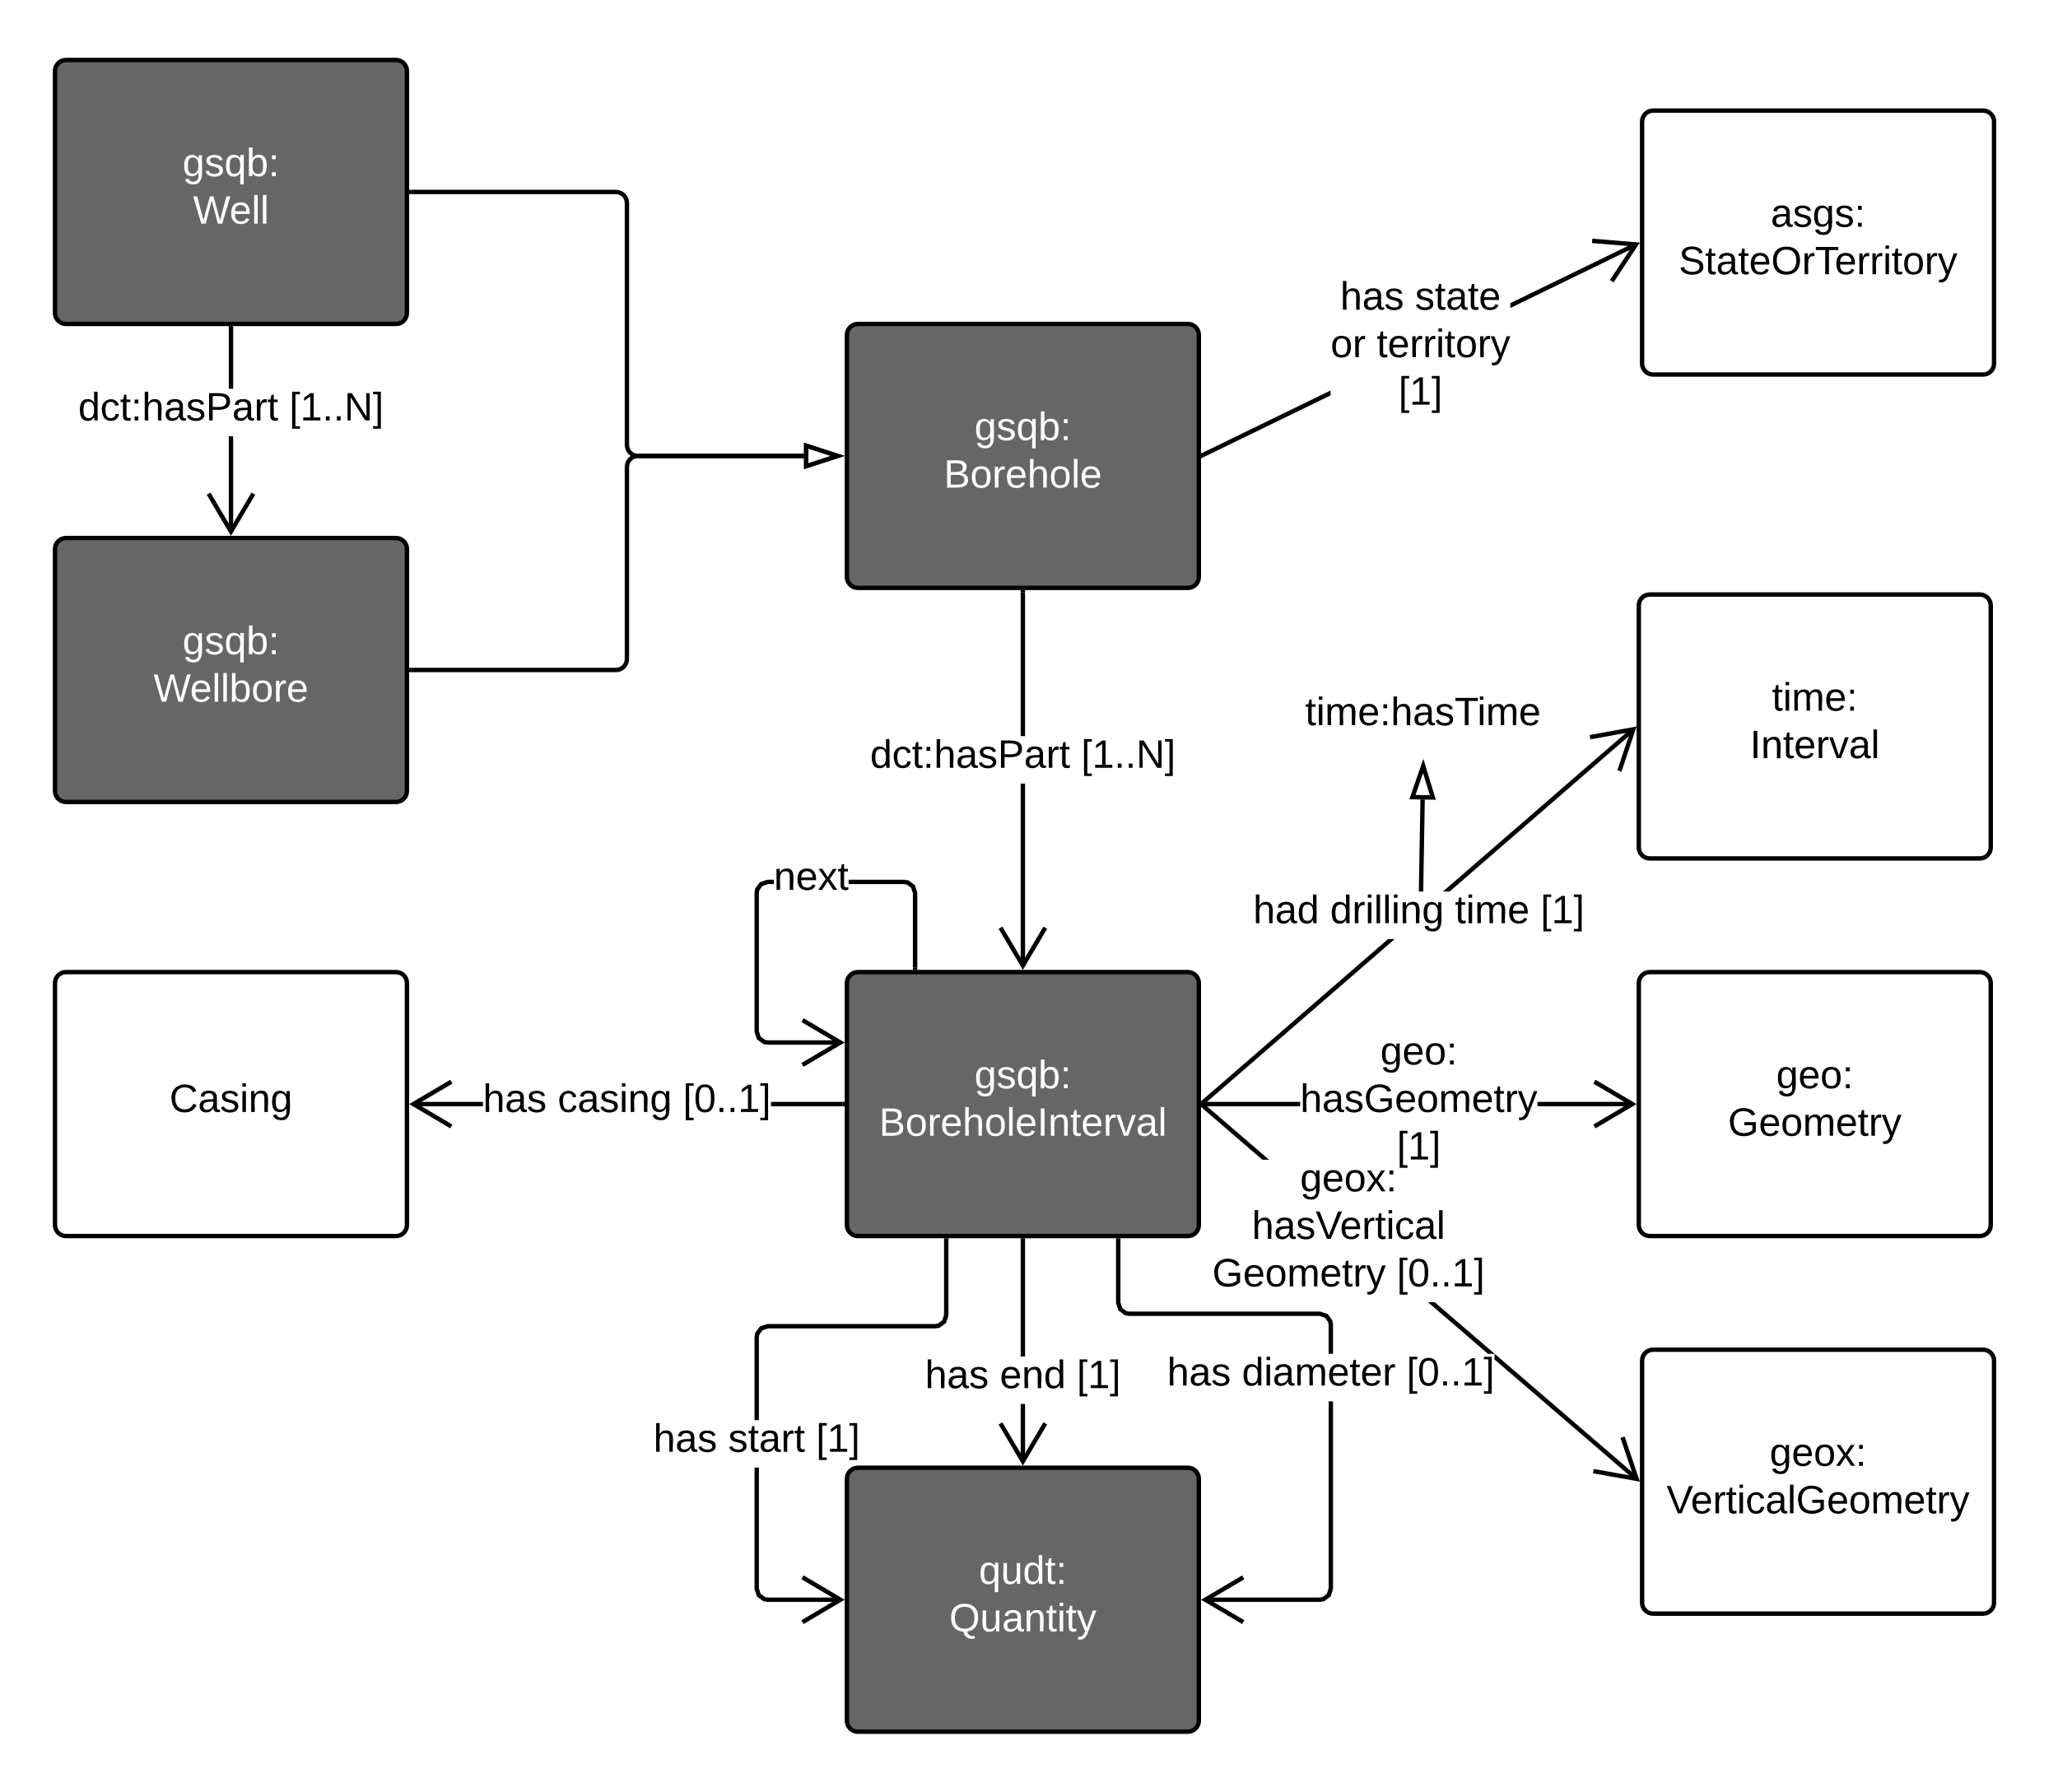 <svg xmlns="http://www.w3.org/2000/svg" xmlns:xlink="http://www.w3.org/1999/xlink" xmlns:lucid="lucid" width="935.57" height="814.55"><g transform="translate(0 0)" lucid:page-tab-id="tSAIiGyiWykX"><path d="M0 0h935.57v814.55H0z" fill="#fff"/><path d="M25 32.28c0-2.76 2.24-5 5-5h150c2.76 0 5 2.24 5 5v110c0 2.76-2.24 5-5 5H30c-2.76 0-5-2.24-5-5z" stroke="#000" stroke-width="2" fill="#666"/><use xlink:href="#a" transform="matrix(1,0,0,1,33,35.276) translate(50 44.8)"/><use xlink:href="#b" transform="matrix(1,0,0,1,33,35.276) translate(54.75 66.4)"/><path d="M25 249.6c0-2.75 2.24-5 5-5h150c2.76 0 5 2.25 5 5v110c0 2.77-2.24 5-5 5H30c-2.76 0-5-2.23-5-5z" stroke="#000" stroke-width="2" fill="#666"/><use xlink:href="#a" transform="matrix(1,0,0,1,33,252.61) translate(50 44.8)"/><use xlink:href="#c" transform="matrix(1,0,0,1,33,252.61) translate(36.775 66.4)"/><path d="M385 446.94c0-2.76 2.24-5 5-5h150c2.76 0 5 2.24 5 5v110c0 2.76-2.24 5-5 5H390c-2.76 0-5-2.24-5-5z" stroke="#000" stroke-width="2" fill="#666"/><use xlink:href="#a" transform="matrix(1,0,0,1,393,449.943) translate(50 44.8)"/><use xlink:href="#d" transform="matrix(1,0,0,1,393,449.943) translate(6.6 66.4)"/><path d="M745 446.94c0-2.76 2.24-5 5-5h150c2.76 0 5 2.24 5 5v110c0 2.76-2.24 5-5 5H750c-2.76 0-5-2.24-5-5z" stroke="#000" stroke-width="2" fill="#fff"/><use xlink:href="#e" transform="matrix(1,0,0,1,753,449.943) translate(54.5 44.8)"/><use xlink:href="#f" transform="matrix(1,0,0,1,753,449.943) translate(32.55 66.4)"/><path d="M106 241.8h-2v-43.46h2zm0-65.06h-2v-27.46h2z"/><path d="M106 149.3h-2v-1.02h2zM116.04 224.94L105 243.6l-11.04-18.66 1.72-1.02 9.32 15.76 9.32-15.76z"/><use xlink:href="#g" transform="matrix(1,0,0,1,35.55,176.743) translate(0 14.4)"/><use xlink:href="#h" transform="matrix(1,0,0,1,35.55,176.743) translate(95.95 14.4)"/><path d="M219.53 502.94h-31.7v-2h31.7zm163.47 0h-32.52v-2H383z"/><path d="M384 502.94h-1.03v-2H384zM205.7 492.62l-15.77 9.32 15.76 9.32-1.03 1.72L186 501.94l18.67-11.04z"/><use xlink:href="#i" transform="matrix(1,0,0,1,219.525,491.143) translate(0 14.4)"/><use xlink:href="#j" transform="matrix(1,0,0,1,219.525,491.143) translate(34 14.4)"/><use xlink:href="#k" transform="matrix(1,0,0,1,219.525,491.143) translate(90.95 14.4)"/><path d="M466 439.12h-2v-82.87h2zm0-104.47h-2v-65.37h2z"/><path d="M466 269.3h-2v-1.02h2zM476.04 422.27L465 440.94l-11.04-18.67 1.72-1.02L465 437l9.32-15.75z"/><use xlink:href="#g" transform="matrix(1,0,0,1,395.55,334.652) translate(0 14.4)"/><use xlink:href="#h" transform="matrix(1,0,0,1,395.55,334.652) translate(95.95 14.4)"/><path d="M591.05 502.94H547v-2h44.05zm151.13 0h-43.23v-2h43.23z"/><path d="M547.03 502.94H546v-2h1.03zM744 501.94l-18.67 11.04-1.02-1.72 15.77-9.32-15.76-9.32 1.03-1.72z"/><use xlink:href="#e" transform="matrix(1,0,0,1,591.05,469.543) translate(36.455 14.4)"/><use xlink:href="#l" transform="matrix(1,0,0,1,591.05,469.543) translate(0.005 36)"/><use xlink:href="#m" transform="matrix(1,0,0,1,591.05,469.543) translate(43.955 57.6)"/><path d="M385 152.28c0-2.76 2.24-5 5-5h150c2.76 0 5 2.24 5 5v110c0 2.76-2.24 5-5 5H390c-2.76 0-5-2.24-5-5z" stroke="#000" stroke-width="2" fill="#666"/><use xlink:href="#a" transform="matrix(1,0,0,1,393,155.276) translate(50 44.8)"/><use xlink:href="#n" transform="matrix(1,0,0,1,393,155.276) translate(36.05 66.4)"/><path d="M187 304.6h93c2.76 0 5-2.23 5-5V212.3c0-2.76 2.24-5 5-5h75.5" stroke="#000" stroke-width="2" fill="none"/><path d="M187.03 305.6H186v-2h1.03z"/><path d="M380.76 207.28l-14.26 4.63v-9.26z" stroke="#000" stroke-width="2" fill="#fff"/><path d="M187 87.28h93c2.76 0 5 2.24 5 5v110c0 2.76 2.24 5 5 5h75.5" stroke="#000" stroke-width="2" fill="none"/><path d="M187.03 88.28H186v-2h1.03z"/><path d="M380.76 207.28l-14.26 4.63v-9.26z" stroke="#000" stroke-width="2" fill="#fff"/><path d="M385 672.28c0-2.76 2.24-5 5-5h150c2.76 0 5 2.24 5 5v110c0 2.76-2.24 5-5 5H390c-2.76 0-5-2.24-5-5z" stroke="#000" stroke-width="2" fill="#666"/><use xlink:href="#o" transform="matrix(1,0,0,1,393,675.276) translate(52 44.8)"/><use xlink:href="#p" transform="matrix(1,0,0,1,393,675.276) translate(38.525 66.4)"/><path d="M345 722.12l.82 2.5 2 1.45 1.26.2h33.1v2h-33.26l-1.9-.3-2.9-2.12-1.12-3.4V667.2h2zm86.17-124.02l-1.12 3.4-2.9 2.14-1.9.3h-76.1l-2.5.82-1.45 2-.2 1.26v37.6h-2v-37.76l.3-1.9 2.13-2.9 3.4-1.12h76.26l1.25-.2 2-1.46.82-2.5v-33.84h2z"/><path d="M431.17 563.97h-2v-1.03h2zM384 727.28l-18.67 11.04-1.02-1.72 15.77-9.32-15.76-9.32 1.03-1.73z"/><use xlink:href="#i" transform="matrix(1,0,0,1,297.025,645.611) translate(0.005 14.4)"/><use xlink:href="#q" transform="matrix(1,0,0,1,297.025,645.611) translate(34.005 14.4)"/><use xlink:href="#r" transform="matrix(1,0,0,1,297.025,645.611) translate(73.955 14.4)"/><path d="M466 664.46h-2v-26.18h2zm0-47.78h-2v-52.74h2z"/><path d="M466 563.97h-2v-1.03h2zM476.04 647.6L465 666.3l-11.04-18.67 1.72-1 9.32 15.75 9.32-15.76z"/><use xlink:href="#i" transform="matrix(1,0,0,1,420.5,616.684) translate(0.005 14.4)"/><use xlink:href="#s" transform="matrix(1,0,0,1,420.5,616.684) translate(34.005 14.4)"/><use xlink:href="#r" transform="matrix(1,0,0,1,420.5,616.684) translate(69.005 14.4)"/><path d="M25 446.94c0-2.76 2.24-5 5-5h150c2.76 0 5 2.24 5 5v110c0 2.76-2.24 5-5 5H30c-2.76 0-5-2.24-5-5z" stroke="#000" stroke-width="2" fill="#fff"/><use xlink:href="#t" transform="matrix(1,0,0,1,33,449.943) translate(44.05 55.6)"/><path d="M606 722.44l-1.1 3.4-2.92 2.13-1.9.3h-52.26v-2h52.1l1.26-.2 2-1.46.82-2.48V637.1h2zm-96.64-130.32l.8 2.5 2 1.45 1.28.2h86.72l3.4 1.12 2.13 2.9.3 1.9v13.3h-2v-13.14l-.2-1.27-1.46-2-2.5-.82h-86.56l-1.9-.3-2.9-2.13-1.12-3.4v-28.5h2z"/><path d="M509.36 563.97h-2v-1.03h2zM565.7 717.96l-15.77 9.32 15.76 9.32-1.03 1.72L546 727.28l18.67-11.05z"/><use xlink:href="#i" transform="matrix(1,0,0,1,530.575,615.488) translate(0 14.4)"/><use xlink:href="#u" transform="matrix(1,0,0,1,530.575,615.488) translate(34 14.4)"/><use xlink:href="#k" transform="matrix(1,0,0,1,530.575,615.488) translate(108.85 14.4)"/><path d="M746.5 55.28c0-2.76 2.24-5 5-5h150c2.76 0 5 2.24 5 5v110c0 2.76-2.24 5-5 5h-150c-2.76 0-5-2.24-5-5z" stroke="#000" stroke-width="2" fill="#fff"/><use xlink:href="#v" transform="matrix(1,0,0,1,754.5,58.276) translate(50.5 44.8)"/><use xlink:href="#w" transform="matrix(1,0,0,1,754.5,58.276) translate(8.65 66.4)"/><path d="M604.88 179.76l-57.54 27.98-.88-1.8 58.4-28.4zm139.42-67.8l-57.67 28.05v-2.2l56.8-27.63z"/><path d="M547.36 207.73l-1.36.66v-2.24l.5-.23zM745.5 110.28l-11.96 18.1-1.67-1.1 10.1-15.3-18.25-1.48.16-2z"/><use xlink:href="#i" transform="matrix(1,0,0,1,604.875,126.376) translate(4.38 14.4)"/><use xlink:href="#x" transform="matrix(1,0,0,1,604.875,126.376) translate(38.38 14.4)"/><use xlink:href="#y" transform="matrix(1,0,0,1,604.875,126.376) translate(0.005 36)"/><use xlink:href="#z" transform="matrix(1,0,0,1,604.875,126.376) translate(20.955 36)"/><use xlink:href="#m" transform="matrix(1,0,0,1,604.875,126.376) translate(30.88 57.6)"/><path d="M351.78 401.94h-2.62l-2.5.82-1.46 2-.2 1.26v62.78l.82 2.5 2 1.46 1.26.2h33.1v2h-33.26l-1.9-.3-2.9-2.13-1.12-3.4v-63.27l.3-1.9 2.13-2.9 3.4-1.12h2.95zm61.2-1.7l2.9 2.13 1.12 3.4v34.17h-2V406.1l-.8-2.5-2-1.45-1.28-.2h-25.14v-2h25.3z"/><path d="M417 440.94h-2v-1.02h2zM384 473.96L365.33 485l-1.02-1.72 15.77-9.32-15.76-9.32 1.03-1.72z"/><g><use xlink:href="#A" transform="matrix(1,0,0,1,351.781,390.143) translate(0 14.4)"/></g><path d="M547.4 502.04l-1.3-1.5 84.92-73.63h3.05zM743.3 332.22l-84.3 73.1h-3.05l86.04-74.6z"/><path d="M547.43 502.03l-1.43 1.24v-2.65l.12-.1zM737.13 350.85l-1.9-.63 5.8-17.37-18 3.28-.37-1.97 21.34-3.88z"/><g><use xlink:href="#B" transform="matrix(1,0,0,1,569.675,405.31) translate(0.005 14.4)"/><use xlink:href="#C" transform="matrix(1,0,0,1,569.675,405.31) translate(35.005 14.4)"/><use xlink:href="#D" transform="matrix(1,0,0,1,569.675,405.31) translate(91.755 14.4)"/><use xlink:href="#r" transform="matrix(1,0,0,1,569.675,405.31) translate(130.655 14.4)"/></g><path d="M745 275.28c0-2.76 2.24-5 5-5h150c2.76 0 5 2.24 5 5v110c0 2.76-2.24 5-5 5H750c-2.76 0-5-2.24-5-5z" stroke="#000" stroke-width="2" fill="#fff"/><g><use xlink:href="#E" transform="matrix(1,0,0,1,753,278.276) translate(52.55 44.8)"/><use xlink:href="#F" transform="matrix(1,0,0,1,753,278.276) translate(42.55 66.4)"/></g><path d="M574.4 310.28h145.3v34.7H574.4z" stroke="#000" stroke-opacity="0" stroke-width="2" fill="#fff" fill-opacity="0"/><g><use xlink:href="#G" transform="matrix(1,0,0,1,574.393,310.276) translate(18.955 19.41)"/></g><path d="M647.72 363.5l-.72 41.8h-2l.72-41.85z"/><path d="M651.38 362.55l-9.27-.16 4.9-14.2z" fill="#fff"/><path d="M652.73 363.58l-12.02-.2 6.34-18.4zm-9.23-2.16l6.52.1-3.1-10.08z"/><path/><path d="M746.5 618.6c0-2.75 2.24-5 5-5h150c2.76 0 5 2.25 5 5v110c0 2.77-2.24 5-5 5h-150c-2.76 0-5-2.23-5-5z" stroke="#000" stroke-width="2" fill="#fff"/><g><use xlink:href="#H" transform="matrix(1,0,0,1,754.5,621.61) translate(50 44.8)"/><use xlink:href="#I" transform="matrix(1,0,0,1,754.5,621.61) translate(3.125 66.4)"/></g><path d="M744.77 671.67l-1.3 1.5-64.05-55.1v-2.58h-3l-27.27-23.47h3.07zM576.9 527.23h-3.05l-27.74-23.88 1.3-1.5z"/><path d="M547.43 501.85l-1.3 1.52-.13-.1v-2.65zM745.5 673.6l-21.35-3.8.35-1.97 18.02 3.22-5.86-17.35 1.9-.64z"/><g><use xlink:href="#H" transform="matrix(1,0,0,1,551.085,527.225) translate(39.955 14.4)"/><use xlink:href="#J" transform="matrix(1,0,0,1,551.085,527.225) translate(18.03 36)"/><use xlink:href="#K" transform="matrix(1,0,0,1,551.085,527.225) translate(0.005 57.6)"/><use xlink:href="#k" transform="matrix(1,0,0,1,551.085,527.225) translate(83.905 57.6)"/></g><defs><path fill="#fff" d="M177-190C167-65 218 103 67 71c-23-6-38-20-44-43l32-5c15 47 100 32 89-28v-30C133-14 115 1 83 1 29 1 15-40 15-95c0-56 16-97 71-98 29-1 48 16 59 35 1-10 0-23 2-32h30zM94-22c36 0 50-32 50-73 0-42-14-75-50-75-39 0-46 34-46 75s6 73 46 73" id="L"/><path fill="#fff" d="M135-143c-3-34-86-38-87 0 15 53 115 12 119 90S17 21 10-45l28-5c4 36 97 45 98 0-10-56-113-15-118-90-4-57 82-63 122-42 12 7 21 19 24 35" id="M"/><path fill="#fff" d="M145-31C134-9 116 4 85 4 32 4 16-35 15-94c0-59 17-99 70-100 32-1 48 14 60 33 0-11-1-24 2-32h30l-1 268h-32zM93-21c41 0 51-33 51-76s-8-73-50-73c-40 0-46 35-46 75s5 74 45 74" id="N"/><path fill="#fff" d="M115-194c53 0 69 39 70 98 0 66-23 100-70 100C84 3 66-7 56-30L54 0H23l1-261h32v101c10-23 28-34 59-34zm-8 174c40 0 45-34 45-75 0-40-5-75-45-74-42 0-51 32-51 76 0 43 10 73 51 73" id="O"/><path fill="#fff" d="M33-154v-36h34v36H33zM33 0v-36h34V0H33" id="P"/><g id="a"><use transform="matrix(0.05,0,0,0.05,0,0)" xlink:href="#L"/><use transform="matrix(0.05,0,0,0.05,10,0)" xlink:href="#M"/><use transform="matrix(0.05,0,0,0.05,19,0)" xlink:href="#N"/><use transform="matrix(0.05,0,0,0.05,29,0)" xlink:href="#O"/><use transform="matrix(0.05,0,0,0.05,39,0)" xlink:href="#P"/></g><path fill="#fff" d="M266 0h-40l-56-210L115 0H75L2-248h35L96-30l15-64 43-154h32l59 218 59-218h35" id="Q"/><path fill="#fff" d="M100-194c63 0 86 42 84 106H49c0 40 14 67 53 68 26 1 43-12 49-29l28 8c-11 28-37 45-77 45C44 4 14-33 15-96c1-61 26-98 85-98zm52 81c6-60-76-77-97-28-3 7-6 17-6 28h103" id="R"/><path fill="#fff" d="M24 0v-261h32V0H24" id="S"/><g id="b"><use transform="matrix(0.05,0,0,0.05,0,0)" xlink:href="#Q"/><use transform="matrix(0.05,0,0,0.05,16.6,0)" xlink:href="#R"/><use transform="matrix(0.05,0,0,0.05,26.6,0)" xlink:href="#S"/><use transform="matrix(0.05,0,0,0.05,30.55,0)" xlink:href="#S"/></g><path fill="#fff" d="M100-194c62-1 85 37 85 99 1 63-27 99-86 99S16-35 15-95c0-66 28-99 85-99zM99-20c44 1 53-31 53-75 0-43-8-75-51-75s-53 32-53 75 10 74 51 75" id="T"/><path fill="#fff" d="M114-163C36-179 61-72 57 0H25l-1-190h30c1 12-1 29 2 39 6-27 23-49 58-41v29" id="U"/><g id="c"><use transform="matrix(0.05,0,0,0.05,0,0)" xlink:href="#Q"/><use transform="matrix(0.05,0,0,0.05,16.6,0)" xlink:href="#R"/><use transform="matrix(0.05,0,0,0.05,26.6,0)" xlink:href="#S"/><use transform="matrix(0.05,0,0,0.05,30.55,0)" xlink:href="#S"/><use transform="matrix(0.05,0,0,0.05,34.5,0)" xlink:href="#O"/><use transform="matrix(0.05,0,0,0.05,44.5,0)" xlink:href="#T"/><use transform="matrix(0.05,0,0,0.05,54.5,0)" xlink:href="#U"/><use transform="matrix(0.05,0,0,0.05,60.45,0)" xlink:href="#R"/></g><path fill="#fff" d="M160-131c35 5 61 23 61 61C221 17 115-2 30 0v-248c76 3 177-17 177 60 0 33-19 50-47 57zm-97-11c50-1 110 9 110-42 0-47-63-36-110-37v79zm0 115c55-2 124 14 124-45 0-56-70-42-124-44v89" id="V"/><path fill="#fff" d="M106-169C34-169 62-67 57 0H25v-261h32l-1 103c12-21 28-36 61-36 89 0 53 116 60 194h-32v-121c2-32-8-49-39-48" id="W"/><path fill="#fff" d="M33 0v-248h34V0H33" id="X"/><path fill="#fff" d="M117-194c89-4 53 116 60 194h-32v-121c0-31-8-49-39-48C34-167 62-67 57 0H25l-1-190h30c1 10-1 24 2 32 11-22 29-35 61-36" id="Y"/><path fill="#fff" d="M59-47c-2 24 18 29 38 22v24C64 9 27 4 27-40v-127H5v-23h24l9-43h21v43h35v23H59v120" id="Z"/><path fill="#fff" d="M108 0H70L1-190h34L89-25l56-165h34" id="aa"/><path fill="#fff" d="M141-36C126-15 110 5 73 4 37 3 15-17 15-53c-1-64 63-63 125-63 3-35-9-54-41-54-24 1-41 7-42 31l-33-3c5-37 33-52 76-52 45 0 72 20 72 64v82c-1 20 7 32 28 27v20c-31 9-61-2-59-35zM48-53c0 20 12 33 32 33 41-3 63-29 60-74-43 2-92-5-92 41" id="ab"/><g id="d"><use transform="matrix(0.05,0,0,0.05,0,0)" xlink:href="#V"/><use transform="matrix(0.05,0,0,0.05,12,0)" xlink:href="#T"/><use transform="matrix(0.05,0,0,0.05,22,0)" xlink:href="#U"/><use transform="matrix(0.05,0,0,0.05,27.95,0)" xlink:href="#R"/><use transform="matrix(0.05,0,0,0.05,37.95,0)" xlink:href="#W"/><use transform="matrix(0.05,0,0,0.05,47.95,0)" xlink:href="#T"/><use transform="matrix(0.05,0,0,0.05,57.95,0)" xlink:href="#S"/><use transform="matrix(0.05,0,0,0.05,61.9,0)" xlink:href="#R"/><use transform="matrix(0.05,0,0,0.05,71.9,0)" xlink:href="#X"/><use transform="matrix(0.05,0,0,0.05,76.9,0)" xlink:href="#Y"/><use transform="matrix(0.05,0,0,0.05,86.9,0)" xlink:href="#Z"/><use transform="matrix(0.05,0,0,0.05,91.9,0)" xlink:href="#R"/><use transform="matrix(0.05,0,0,0.05,101.9,0)" xlink:href="#U"/><use transform="matrix(0.05,0,0,0.05,107.85,0)" xlink:href="#aa"/><use transform="matrix(0.05,0,0,0.05,116.85,0)" xlink:href="#ab"/><use transform="matrix(0.05,0,0,0.05,126.85,0)" xlink:href="#S"/></g><path d="M177-190C167-65 218 103 67 71c-23-6-38-20-44-43l32-5c15 47 100 32 89-28v-30C133-14 115 1 83 1 29 1 15-40 15-95c0-56 16-97 71-98 29-1 48 16 59 35 1-10 0-23 2-32h30zM94-22c36 0 50-32 50-73 0-42-14-75-50-75-39 0-46 34-46 75s6 73 46 73" id="ac"/><path d="M100-194c63 0 86 42 84 106H49c0 40 14 67 53 68 26 1 43-12 49-29l28 8c-11 28-37 45-77 45C44 4 14-33 15-96c1-61 26-98 85-98zm52 81c6-60-76-77-97-28-3 7-6 17-6 28h103" id="ad"/><path d="M100-194c62-1 85 37 85 99 1 63-27 99-86 99S16-35 15-95c0-66 28-99 85-99zM99-20c44 1 53-31 53-75 0-43-8-75-51-75s-53 32-53 75 10 74 51 75" id="ae"/><path d="M33-154v-36h34v36H33zM33 0v-36h34V0H33" id="af"/><g id="e"><use transform="matrix(0.05,0,0,0.05,0,0)" xlink:href="#ac"/><use transform="matrix(0.05,0,0,0.05,10,0)" xlink:href="#ad"/><use transform="matrix(0.05,0,0,0.05,20,0)" xlink:href="#ae"/><use transform="matrix(0.05,0,0,0.05,30,0)" xlink:href="#af"/></g><path d="M143 4C61 4 22-44 18-125c-5-107 100-154 193-111 17 8 29 25 37 43l-32 9c-13-25-37-40-76-40-61 0-88 39-88 99 0 61 29 100 91 101 35 0 62-11 79-27v-45h-74v-28h105v86C228-13 192 4 143 4" id="ag"/><path d="M210-169c-67 3-38 105-44 169h-31v-121c0-29-5-50-35-48C34-165 62-65 56 0H25l-1-190h30c1 10-1 24 2 32 10-44 99-50 107 0 11-21 27-35 58-36 85-2 47 119 55 194h-31v-121c0-29-5-49-35-48" id="ah"/><path d="M59-47c-2 24 18 29 38 22v24C64 9 27 4 27-40v-127H5v-23h24l9-43h21v43h35v23H59v120" id="ai"/><path d="M114-163C36-179 61-72 57 0H25l-1-190h30c1 12-1 29 2 39 6-27 23-49 58-41v29" id="aj"/><path d="M179-190L93 31C79 59 56 82 12 73V49c39 6 53-20 64-50L1-190h34L92-34l54-156h33" id="ak"/><g id="f"><use transform="matrix(0.05,0,0,0.05,0,0)" xlink:href="#ag"/><use transform="matrix(0.05,0,0,0.05,14,0)" xlink:href="#ad"/><use transform="matrix(0.05,0,0,0.05,24,0)" xlink:href="#ae"/><use transform="matrix(0.05,0,0,0.05,34,0)" xlink:href="#ah"/><use transform="matrix(0.05,0,0,0.05,48.95,0)" xlink:href="#ad"/><use transform="matrix(0.05,0,0,0.05,58.95,0)" xlink:href="#ai"/><use transform="matrix(0.05,0,0,0.05,63.95,0)" xlink:href="#aj"/><use transform="matrix(0.05,0,0,0.05,69.9,0)" xlink:href="#ak"/></g><path d="M85-194c31 0 48 13 60 33l-1-100h32l1 261h-30c-2-10 0-23-3-31C134-8 116 4 85 4 32 4 16-35 15-94c0-66 23-100 70-100zm9 24c-40 0-46 34-46 75 0 40 6 74 45 74 42 0 51-32 51-76 0-42-9-74-50-73" id="al"/><path d="M96-169c-40 0-48 33-48 73s9 75 48 75c24 0 41-14 43-38l32 2c-6 37-31 61-74 61-59 0-76-41-82-99-10-93 101-131 147-64 4 7 5 14 7 22l-32 3c-4-21-16-35-41-35" id="am"/><path d="M106-169C34-169 62-67 57 0H25v-261h32l-1 103c12-21 28-36 61-36 89 0 53 116 60 194h-32v-121c2-32-8-49-39-48" id="an"/><path d="M141-36C126-15 110 5 73 4 37 3 15-17 15-53c-1-64 63-63 125-63 3-35-9-54-41-54-24 1-41 7-42 31l-33-3c5-37 33-52 76-52 45 0 72 20 72 64v82c-1 20 7 32 28 27v20c-31 9-61-2-59-35zM48-53c0 20 12 33 32 33 41-3 63-29 60-74-43 2-92-5-92 41" id="ao"/><path d="M135-143c-3-34-86-38-87 0 15 53 115 12 119 90S17 21 10-45l28-5c4 36 97 45 98 0-10-56-113-15-118-90-4-57 82-63 122-42 12 7 21 19 24 35" id="ap"/><path d="M30-248c87 1 191-15 191 75 0 78-77 80-158 76V0H30v-248zm33 125c57 0 124 11 124-50 0-59-68-47-124-48v98" id="aq"/><g id="g"><use transform="matrix(0.05,0,0,0.05,0,0)" xlink:href="#al"/><use transform="matrix(0.05,0,0,0.05,10,0)" xlink:href="#am"/><use transform="matrix(0.05,0,0,0.05,19,0)" xlink:href="#ai"/><use transform="matrix(0.05,0,0,0.05,24,0)" xlink:href="#af"/><use transform="matrix(0.05,0,0,0.05,29,0)" xlink:href="#an"/><use transform="matrix(0.05,0,0,0.05,39,0)" xlink:href="#ao"/><use transform="matrix(0.05,0,0,0.05,49,0)" xlink:href="#ap"/><use transform="matrix(0.05,0,0,0.05,58,0)" xlink:href="#aq"/><use transform="matrix(0.05,0,0,0.05,70,0)" xlink:href="#ao"/><use transform="matrix(0.05,0,0,0.05,80,0)" xlink:href="#aj"/><use transform="matrix(0.05,0,0,0.05,85.95,0)" xlink:href="#ai"/></g><path d="M26 75v-336h71v23H56V52h41v23H26" id="ar"/><path d="M27 0v-27h64v-190l-56 39v-29l58-41h29v221h61V0H27" id="as"/><path d="M33 0v-38h34V0H33" id="at"/><path d="M190 0L58-211 59 0H30v-248h39L202-35l-2-213h31V0h-41" id="au"/><path d="M3 75V52h41v-290H3v-23h71V75H3" id="av"/><g id="h"><use transform="matrix(0.05,0,0,0.05,0,0)" xlink:href="#ar"/><use transform="matrix(0.05,0,0,0.05,5,0)" xlink:href="#as"/><use transform="matrix(0.05,0,0,0.05,15,0)" xlink:href="#at"/><use transform="matrix(0.05,0,0,0.05,20,0)" xlink:href="#at"/><use transform="matrix(0.05,0,0,0.05,25,0)" xlink:href="#au"/><use transform="matrix(0.05,0,0,0.05,37.95,0)" xlink:href="#av"/></g><g id="i"><use transform="matrix(0.05,0,0,0.05,0,0)" xlink:href="#an"/><use transform="matrix(0.05,0,0,0.05,10,0)" xlink:href="#ao"/><use transform="matrix(0.05,0,0,0.05,20,0)" xlink:href="#ap"/></g><path d="M24-231v-30h32v30H24zM24 0v-190h32V0H24" id="aw"/><path d="M117-194c89-4 53 116 60 194h-32v-121c0-31-8-49-39-48C34-167 62-67 57 0H25l-1-190h30c1 10-1 24 2 32 11-22 29-35 61-36" id="ax"/><g id="j"><use transform="matrix(0.05,0,0,0.05,0,0)" xlink:href="#am"/><use transform="matrix(0.05,0,0,0.05,9,0)" xlink:href="#ao"/><use transform="matrix(0.05,0,0,0.05,19,0)" xlink:href="#ap"/><use transform="matrix(0.05,0,0,0.05,28,0)" xlink:href="#aw"/><use transform="matrix(0.05,0,0,0.05,31.95,0)" xlink:href="#ax"/><use transform="matrix(0.05,0,0,0.05,41.95,0)" xlink:href="#ac"/></g><path d="M101-251c68 0 85 55 85 127S166 4 100 4C33 4 14-52 14-124c0-73 17-127 87-127zm-1 229c47 0 54-49 54-102s-4-102-53-102c-51 0-55 48-55 102 0 53 5 102 54 102" id="ay"/><g id="k"><use transform="matrix(0.05,0,0,0.05,0,0)" xlink:href="#ar"/><use transform="matrix(0.05,0,0,0.05,5,0)" xlink:href="#ay"/><use transform="matrix(0.05,0,0,0.05,15,0)" xlink:href="#at"/><use transform="matrix(0.05,0,0,0.05,20,0)" xlink:href="#at"/><use transform="matrix(0.05,0,0,0.05,25,0)" xlink:href="#as"/><use transform="matrix(0.05,0,0,0.05,35,0)" xlink:href="#av"/></g><g id="l"><use transform="matrix(0.05,0,0,0.05,0,0)" xlink:href="#an"/><use transform="matrix(0.05,0,0,0.05,10,0)" xlink:href="#ao"/><use transform="matrix(0.05,0,0,0.05,20,0)" xlink:href="#ap"/><use transform="matrix(0.05,0,0,0.05,29,0)" xlink:href="#ag"/><use transform="matrix(0.05,0,0,0.05,43,0)" xlink:href="#ad"/><use transform="matrix(0.05,0,0,0.05,53,0)" xlink:href="#ae"/><use transform="matrix(0.05,0,0,0.05,63,0)" xlink:href="#ah"/><use transform="matrix(0.05,0,0,0.05,77.95,0)" xlink:href="#ad"/><use transform="matrix(0.05,0,0,0.05,87.95,0)" xlink:href="#ai"/><use transform="matrix(0.05,0,0,0.05,92.95,0)" xlink:href="#aj"/><use transform="matrix(0.05,0,0,0.05,98.9,0)" xlink:href="#ak"/></g><g id="m"><use transform="matrix(0.05,0,0,0.05,0,0)" xlink:href="#ar"/><use transform="matrix(0.05,0,0,0.05,5,0)" xlink:href="#as"/><use transform="matrix(0.05,0,0,0.05,15,0)" xlink:href="#av"/></g><g id="n"><use transform="matrix(0.05,0,0,0.05,0,0)" xlink:href="#V"/><use transform="matrix(0.05,0,0,0.05,12,0)" xlink:href="#T"/><use transform="matrix(0.05,0,0,0.05,22,0)" xlink:href="#U"/><use transform="matrix(0.05,0,0,0.05,27.95,0)" xlink:href="#R"/><use transform="matrix(0.05,0,0,0.05,37.95,0)" xlink:href="#W"/><use transform="matrix(0.05,0,0,0.05,47.95,0)" xlink:href="#T"/><use transform="matrix(0.05,0,0,0.05,57.95,0)" xlink:href="#S"/><use transform="matrix(0.05,0,0,0.05,61.9,0)" xlink:href="#R"/></g><path fill="#fff" d="M84 4C-5 8 30-112 23-190h32v120c0 31 7 50 39 49 72-2 45-101 50-169h31l1 190h-30c-1-10 1-25-2-33-11 22-28 36-60 37" id="az"/><path fill="#fff" d="M85-194c31 0 48 13 60 33l-1-100h32l1 261h-30c-2-10 0-23-3-31C134-8 116 4 85 4 32 4 16-35 15-94c0-66 23-100 70-100zm9 24c-40 0-46 34-46 75 0 40 6 74 45 74 42 0 51-32 51-76 0-42-9-74-50-73" id="aA"/><g id="o"><use transform="matrix(0.05,0,0,0.05,0,0)" xlink:href="#N"/><use transform="matrix(0.05,0,0,0.05,10,0)" xlink:href="#az"/><use transform="matrix(0.05,0,0,0.05,20,0)" xlink:href="#aA"/><use transform="matrix(0.05,0,0,0.05,30,0)" xlink:href="#Z"/><use transform="matrix(0.05,0,0,0.05,35,0)" xlink:href="#P"/></g><path fill="#fff" d="M140-251c81 0 123 46 123 126C263-53 228-8 163 1c7 30 30 48 69 40v23c-55 16-95-15-103-61C56-3 17-48 17-125c0-80 42-126 123-126zm0 227c63 0 89-41 89-101s-29-99-89-99c-61 0-89 39-89 99S79-25 140-24" id="aB"/><path fill="#fff" d="M24-231v-30h32v30H24zM24 0v-190h32V0H24" id="aC"/><path fill="#fff" d="M179-190L93 31C79 59 56 82 12 73V49c39 6 53-20 64-50L1-190h34L92-34l54-156h33" id="aD"/><g id="p"><use transform="matrix(0.05,0,0,0.05,0,0)" xlink:href="#aB"/><use transform="matrix(0.05,0,0,0.05,14,0)" xlink:href="#az"/><use transform="matrix(0.05,0,0,0.05,24,0)" xlink:href="#ab"/><use transform="matrix(0.05,0,0,0.05,34,0)" xlink:href="#Y"/><use transform="matrix(0.05,0,0,0.05,44,0)" xlink:href="#Z"/><use transform="matrix(0.05,0,0,0.05,49,0)" xlink:href="#aC"/><use transform="matrix(0.05,0,0,0.05,52.95,0)" xlink:href="#Z"/><use transform="matrix(0.05,0,0,0.05,57.95,0)" xlink:href="#aD"/></g><g id="q"><use transform="matrix(0.05,0,0,0.05,0,0)" xlink:href="#ap"/><use transform="matrix(0.05,0,0,0.05,9,0)" xlink:href="#ai"/><use transform="matrix(0.05,0,0,0.05,14,0)" xlink:href="#ao"/><use transform="matrix(0.05,0,0,0.05,24,0)" xlink:href="#aj"/><use transform="matrix(0.05,0,0,0.05,29.95,0)" xlink:href="#ai"/></g><g id="r"><use transform="matrix(0.05,0,0,0.05,0,0)" xlink:href="#ar"/><use transform="matrix(0.05,0,0,0.05,5,0)" xlink:href="#as"/><use transform="matrix(0.05,0,0,0.05,15,0)" xlink:href="#av"/></g><g id="s"><use transform="matrix(0.05,0,0,0.05,0,0)" xlink:href="#ad"/><use transform="matrix(0.05,0,0,0.05,10,0)" xlink:href="#ax"/><use transform="matrix(0.05,0,0,0.05,20,0)" xlink:href="#al"/></g><path d="M212-179c-10-28-35-45-73-45-59 0-87 40-87 99 0 60 29 101 89 101 43 0 62-24 78-52l27 14C228-24 195 4 139 4 59 4 22-46 18-125c-6-104 99-153 187-111 19 9 31 26 39 46" id="aE"/><g id="t"><use transform="matrix(0.05,0,0,0.05,0,0)" xlink:href="#aE"/><use transform="matrix(0.05,0,0,0.05,12.95,0)" xlink:href="#ao"/><use transform="matrix(0.05,0,0,0.05,22.95,0)" xlink:href="#ap"/><use transform="matrix(0.05,0,0,0.05,31.95,0)" xlink:href="#aw"/><use transform="matrix(0.05,0,0,0.05,35.9,0)" xlink:href="#ax"/><use transform="matrix(0.05,0,0,0.05,45.9,0)" xlink:href="#ac"/></g><g id="u"><use transform="matrix(0.05,0,0,0.05,0,0)" xlink:href="#al"/><use transform="matrix(0.05,0,0,0.05,10,0)" xlink:href="#aw"/><use transform="matrix(0.05,0,0,0.05,13.95,0)" xlink:href="#ao"/><use transform="matrix(0.05,0,0,0.05,23.95,0)" xlink:href="#ah"/><use transform="matrix(0.05,0,0,0.05,38.9,0)" xlink:href="#ad"/><use transform="matrix(0.05,0,0,0.05,48.9,0)" xlink:href="#ai"/><use transform="matrix(0.05,0,0,0.05,53.9,0)" xlink:href="#ad"/><use transform="matrix(0.05,0,0,0.05,63.9,0)" xlink:href="#aj"/></g><g id="v"><use transform="matrix(0.05,0,0,0.05,0,0)" xlink:href="#ao"/><use transform="matrix(0.05,0,0,0.05,10,0)" xlink:href="#ap"/><use transform="matrix(0.05,0,0,0.05,19,0)" xlink:href="#ac"/><use transform="matrix(0.05,0,0,0.05,29,0)" xlink:href="#ap"/><use transform="matrix(0.05,0,0,0.05,38,0)" xlink:href="#af"/></g><path d="M185-189c-5-48-123-54-124 2 14 75 158 14 163 119 3 78-121 87-175 55-17-10-28-26-33-46l33-7c5 56 141 63 141-1 0-78-155-14-162-118-5-82 145-84 179-34 5 7 8 16 11 25" id="aF"/><path d="M140-251c81 0 123 46 123 126C263-46 219 4 140 4 59 4 17-45 17-125s42-126 123-126zm0 227c63 0 89-41 89-101s-29-99-89-99c-61 0-89 39-89 99S79-25 140-24" id="aG"/><path d="M127-220V0H93v-220H8v-28h204v28h-85" id="aH"/><g id="w"><use transform="matrix(0.05,0,0,0.05,0,0)" xlink:href="#aF"/><use transform="matrix(0.05,0,0,0.05,12,0)" xlink:href="#ai"/><use transform="matrix(0.05,0,0,0.05,17,0)" xlink:href="#ao"/><use transform="matrix(0.05,0,0,0.05,27,0)" xlink:href="#ai"/><use transform="matrix(0.05,0,0,0.05,32,0)" xlink:href="#ad"/><use transform="matrix(0.05,0,0,0.05,42,0)" xlink:href="#aG"/><use transform="matrix(0.05,0,0,0.05,56,0)" xlink:href="#aj"/><use transform="matrix(0.05,0,0,0.05,61.95,0)" xlink:href="#aH"/><use transform="matrix(0.05,0,0,0.05,70.9,0)" xlink:href="#ad"/><use transform="matrix(0.05,0,0,0.05,80.9,0)" xlink:href="#aj"/><use transform="matrix(0.05,0,0,0.05,86.85,0)" xlink:href="#aj"/><use transform="matrix(0.05,0,0,0.05,92.8,0)" xlink:href="#aw"/><use transform="matrix(0.05,0,0,0.05,96.75,0)" xlink:href="#ai"/><use transform="matrix(0.05,0,0,0.05,101.75,0)" xlink:href="#ae"/><use transform="matrix(0.05,0,0,0.05,111.75,0)" xlink:href="#aj"/><use transform="matrix(0.05,0,0,0.05,117.7,0)" xlink:href="#ak"/></g><g id="x"><use transform="matrix(0.05,0,0,0.05,0,0)" xlink:href="#ap"/><use transform="matrix(0.05,0,0,0.05,9,0)" xlink:href="#ai"/><use transform="matrix(0.05,0,0,0.05,14,0)" xlink:href="#ao"/><use transform="matrix(0.05,0,0,0.05,24,0)" xlink:href="#ai"/><use transform="matrix(0.05,0,0,0.05,29,0)" xlink:href="#ad"/></g><g id="y"><use transform="matrix(0.05,0,0,0.05,0,0)" xlink:href="#ae"/><use transform="matrix(0.05,0,0,0.05,10,0)" xlink:href="#aj"/></g><g id="z"><use transform="matrix(0.05,0,0,0.05,0,0)" xlink:href="#ai"/><use transform="matrix(0.05,0,0,0.05,5,0)" xlink:href="#ad"/><use transform="matrix(0.05,0,0,0.05,15,0)" xlink:href="#aj"/><use transform="matrix(0.05,0,0,0.05,20.95,0)" xlink:href="#aj"/><use transform="matrix(0.05,0,0,0.05,26.9,0)" xlink:href="#aw"/><use transform="matrix(0.05,0,0,0.05,30.85,0)" xlink:href="#ai"/><use transform="matrix(0.05,0,0,0.05,35.85,0)" xlink:href="#ae"/><use transform="matrix(0.05,0,0,0.05,45.85,0)" xlink:href="#aj"/><use transform="matrix(0.05,0,0,0.05,51.8,0)" xlink:href="#ak"/></g><path d="M141 0L90-78 38 0H4l68-98-65-92h35l48 74 47-74h35l-64 92 68 98h-35" id="aI"/><g id="A"><use transform="matrix(0.05,0,0,0.05,0,0)" xlink:href="#ax"/><use transform="matrix(0.05,0,0,0.05,10,0)" xlink:href="#ad"/><use transform="matrix(0.05,0,0,0.05,20,0)" xlink:href="#aI"/><use transform="matrix(0.05,0,0,0.05,29,0)" xlink:href="#ai"/></g><g id="B"><use transform="matrix(0.05,0,0,0.05,0,0)" xlink:href="#an"/><use transform="matrix(0.05,0,0,0.05,10,0)" xlink:href="#ao"/><use transform="matrix(0.05,0,0,0.05,20,0)" xlink:href="#al"/></g><path d="M24 0v-261h32V0H24" id="aJ"/><g id="C"><use transform="matrix(0.05,0,0,0.05,0,0)" xlink:href="#al"/><use transform="matrix(0.05,0,0,0.05,10,0)" xlink:href="#aj"/><use transform="matrix(0.05,0,0,0.05,15.95,0)" xlink:href="#aw"/><use transform="matrix(0.05,0,0,0.05,19.9,0)" xlink:href="#aJ"/><use transform="matrix(0.05,0,0,0.05,23.85,0)" xlink:href="#aJ"/><use transform="matrix(0.05,0,0,0.05,27.8,0)" xlink:href="#aw"/><use transform="matrix(0.05,0,0,0.05,31.75,0)" xlink:href="#ax"/><use transform="matrix(0.05,0,0,0.05,41.75,0)" xlink:href="#ac"/></g><g id="D"><use transform="matrix(0.05,0,0,0.05,0,0)" xlink:href="#ai"/><use transform="matrix(0.05,0,0,0.05,5,0)" xlink:href="#aw"/><use transform="matrix(0.05,0,0,0.05,8.95,0)" xlink:href="#ah"/><use transform="matrix(0.05,0,0,0.05,23.9,0)" xlink:href="#ad"/></g><g id="E"><use transform="matrix(0.05,0,0,0.05,0,0)" xlink:href="#ai"/><use transform="matrix(0.05,0,0,0.05,5,0)" xlink:href="#aw"/><use transform="matrix(0.05,0,0,0.05,8.95,0)" xlink:href="#ah"/><use transform="matrix(0.05,0,0,0.05,23.9,0)" xlink:href="#ad"/><use transform="matrix(0.05,0,0,0.05,33.9,0)" xlink:href="#af"/></g><path d="M33 0v-248h34V0H33" id="aK"/><path d="M108 0H70L1-190h34L89-25l56-165h34" id="aL"/><g id="F"><use transform="matrix(0.05,0,0,0.05,0,0)" xlink:href="#aK"/><use transform="matrix(0.05,0,0,0.05,5,0)" xlink:href="#ax"/><use transform="matrix(0.05,0,0,0.05,15,0)" xlink:href="#ai"/><use transform="matrix(0.05,0,0,0.05,20,0)" xlink:href="#ad"/><use transform="matrix(0.05,0,0,0.05,30,0)" xlink:href="#aj"/><use transform="matrix(0.05,0,0,0.05,35.95,0)" xlink:href="#aL"/><use transform="matrix(0.05,0,0,0.05,44.95,0)" xlink:href="#ao"/><use transform="matrix(0.05,0,0,0.05,54.95,0)" xlink:href="#aJ"/></g><g id="G"><use transform="matrix(0.05,0,0,0.05,0,0)" xlink:href="#ai"/><use transform="matrix(0.05,0,0,0.05,5,0)" xlink:href="#aw"/><use transform="matrix(0.05,0,0,0.05,8.95,0)" xlink:href="#ah"/><use transform="matrix(0.05,0,0,0.05,23.9,0)" xlink:href="#ad"/><use transform="matrix(0.05,0,0,0.05,33.9,0)" xlink:href="#af"/><use transform="matrix(0.05,0,0,0.05,38.9,0)" xlink:href="#an"/><use transform="matrix(0.05,0,0,0.05,48.9,0)" xlink:href="#ao"/><use transform="matrix(0.05,0,0,0.05,58.9,0)" xlink:href="#ap"/><use transform="matrix(0.05,0,0,0.05,67.9,0)" xlink:href="#aH"/><use transform="matrix(0.05,0,0,0.05,78.2,0)" xlink:href="#aw"/><use transform="matrix(0.05,0,0,0.05,82.15,0)" xlink:href="#ah"/><use transform="matrix(0.05,0,0,0.05,97.1,0)" xlink:href="#ad"/></g><g id="H"><use transform="matrix(0.05,0,0,0.05,0,0)" xlink:href="#ac"/><use transform="matrix(0.05,0,0,0.05,10,0)" xlink:href="#ad"/><use transform="matrix(0.05,0,0,0.05,20,0)" xlink:href="#ae"/><use transform="matrix(0.05,0,0,0.05,30,0)" xlink:href="#aI"/><use transform="matrix(0.05,0,0,0.05,39,0)" xlink:href="#af"/></g><path d="M137 0h-34L2-248h35l83 218 83-218h36" id="aM"/><g id="I"><use transform="matrix(0.05,0,0,0.05,0,0)" xlink:href="#aM"/><use transform="matrix(0.05,0,0,0.05,11,0)" xlink:href="#ad"/><use transform="matrix(0.05,0,0,0.05,21,0)" xlink:href="#aj"/><use transform="matrix(0.05,0,0,0.05,26.95,0)" xlink:href="#ai"/><use transform="matrix(0.05,0,0,0.05,31.95,0)" xlink:href="#aw"/><use transform="matrix(0.05,0,0,0.05,35.9,0)" xlink:href="#am"/><use transform="matrix(0.05,0,0,0.05,44.9,0)" xlink:href="#ao"/><use transform="matrix(0.05,0,0,0.05,54.9,0)" xlink:href="#aJ"/><use transform="matrix(0.05,0,0,0.05,58.85,0)" xlink:href="#ag"/><use transform="matrix(0.05,0,0,0.05,72.85,0)" xlink:href="#ad"/><use transform="matrix(0.05,0,0,0.05,82.85,0)" xlink:href="#ae"/><use transform="matrix(0.05,0,0,0.05,92.85,0)" xlink:href="#ah"/><use transform="matrix(0.05,0,0,0.05,107.8,0)" xlink:href="#ad"/><use transform="matrix(0.05,0,0,0.05,117.8,0)" xlink:href="#ai"/><use transform="matrix(0.05,0,0,0.05,122.8,0)" xlink:href="#aj"/><use transform="matrix(0.05,0,0,0.05,128.75,0)" xlink:href="#ak"/></g><g id="J"><use transform="matrix(0.05,0,0,0.05,0,0)" xlink:href="#an"/><use transform="matrix(0.05,0,0,0.05,10,0)" xlink:href="#ao"/><use transform="matrix(0.05,0,0,0.05,20,0)" xlink:href="#ap"/><use transform="matrix(0.05,0,0,0.05,29,0)" xlink:href="#aM"/><use transform="matrix(0.05,0,0,0.05,40,0)" xlink:href="#ad"/><use transform="matrix(0.05,0,0,0.05,50,0)" xlink:href="#aj"/><use transform="matrix(0.05,0,0,0.05,55.95,0)" xlink:href="#ai"/><use transform="matrix(0.05,0,0,0.05,60.95,0)" xlink:href="#aw"/><use transform="matrix(0.05,0,0,0.05,64.9,0)" xlink:href="#am"/><use transform="matrix(0.05,0,0,0.05,73.9,0)" xlink:href="#ao"/><use transform="matrix(0.05,0,0,0.05,83.9,0)" xlink:href="#aJ"/></g><g id="K"><use transform="matrix(0.05,0,0,0.05,0,0)" xlink:href="#ag"/><use transform="matrix(0.05,0,0,0.05,14,0)" xlink:href="#ad"/><use transform="matrix(0.05,0,0,0.05,24,0)" xlink:href="#ae"/><use transform="matrix(0.05,0,0,0.05,34,0)" xlink:href="#ah"/><use transform="matrix(0.05,0,0,0.05,48.95,0)" xlink:href="#ad"/><use transform="matrix(0.05,0,0,0.05,58.95,0)" xlink:href="#ai"/><use transform="matrix(0.05,0,0,0.05,63.95,0)" xlink:href="#aj"/><use transform="matrix(0.05,0,0,0.05,69.9,0)" xlink:href="#ak"/></g></defs></g></svg>